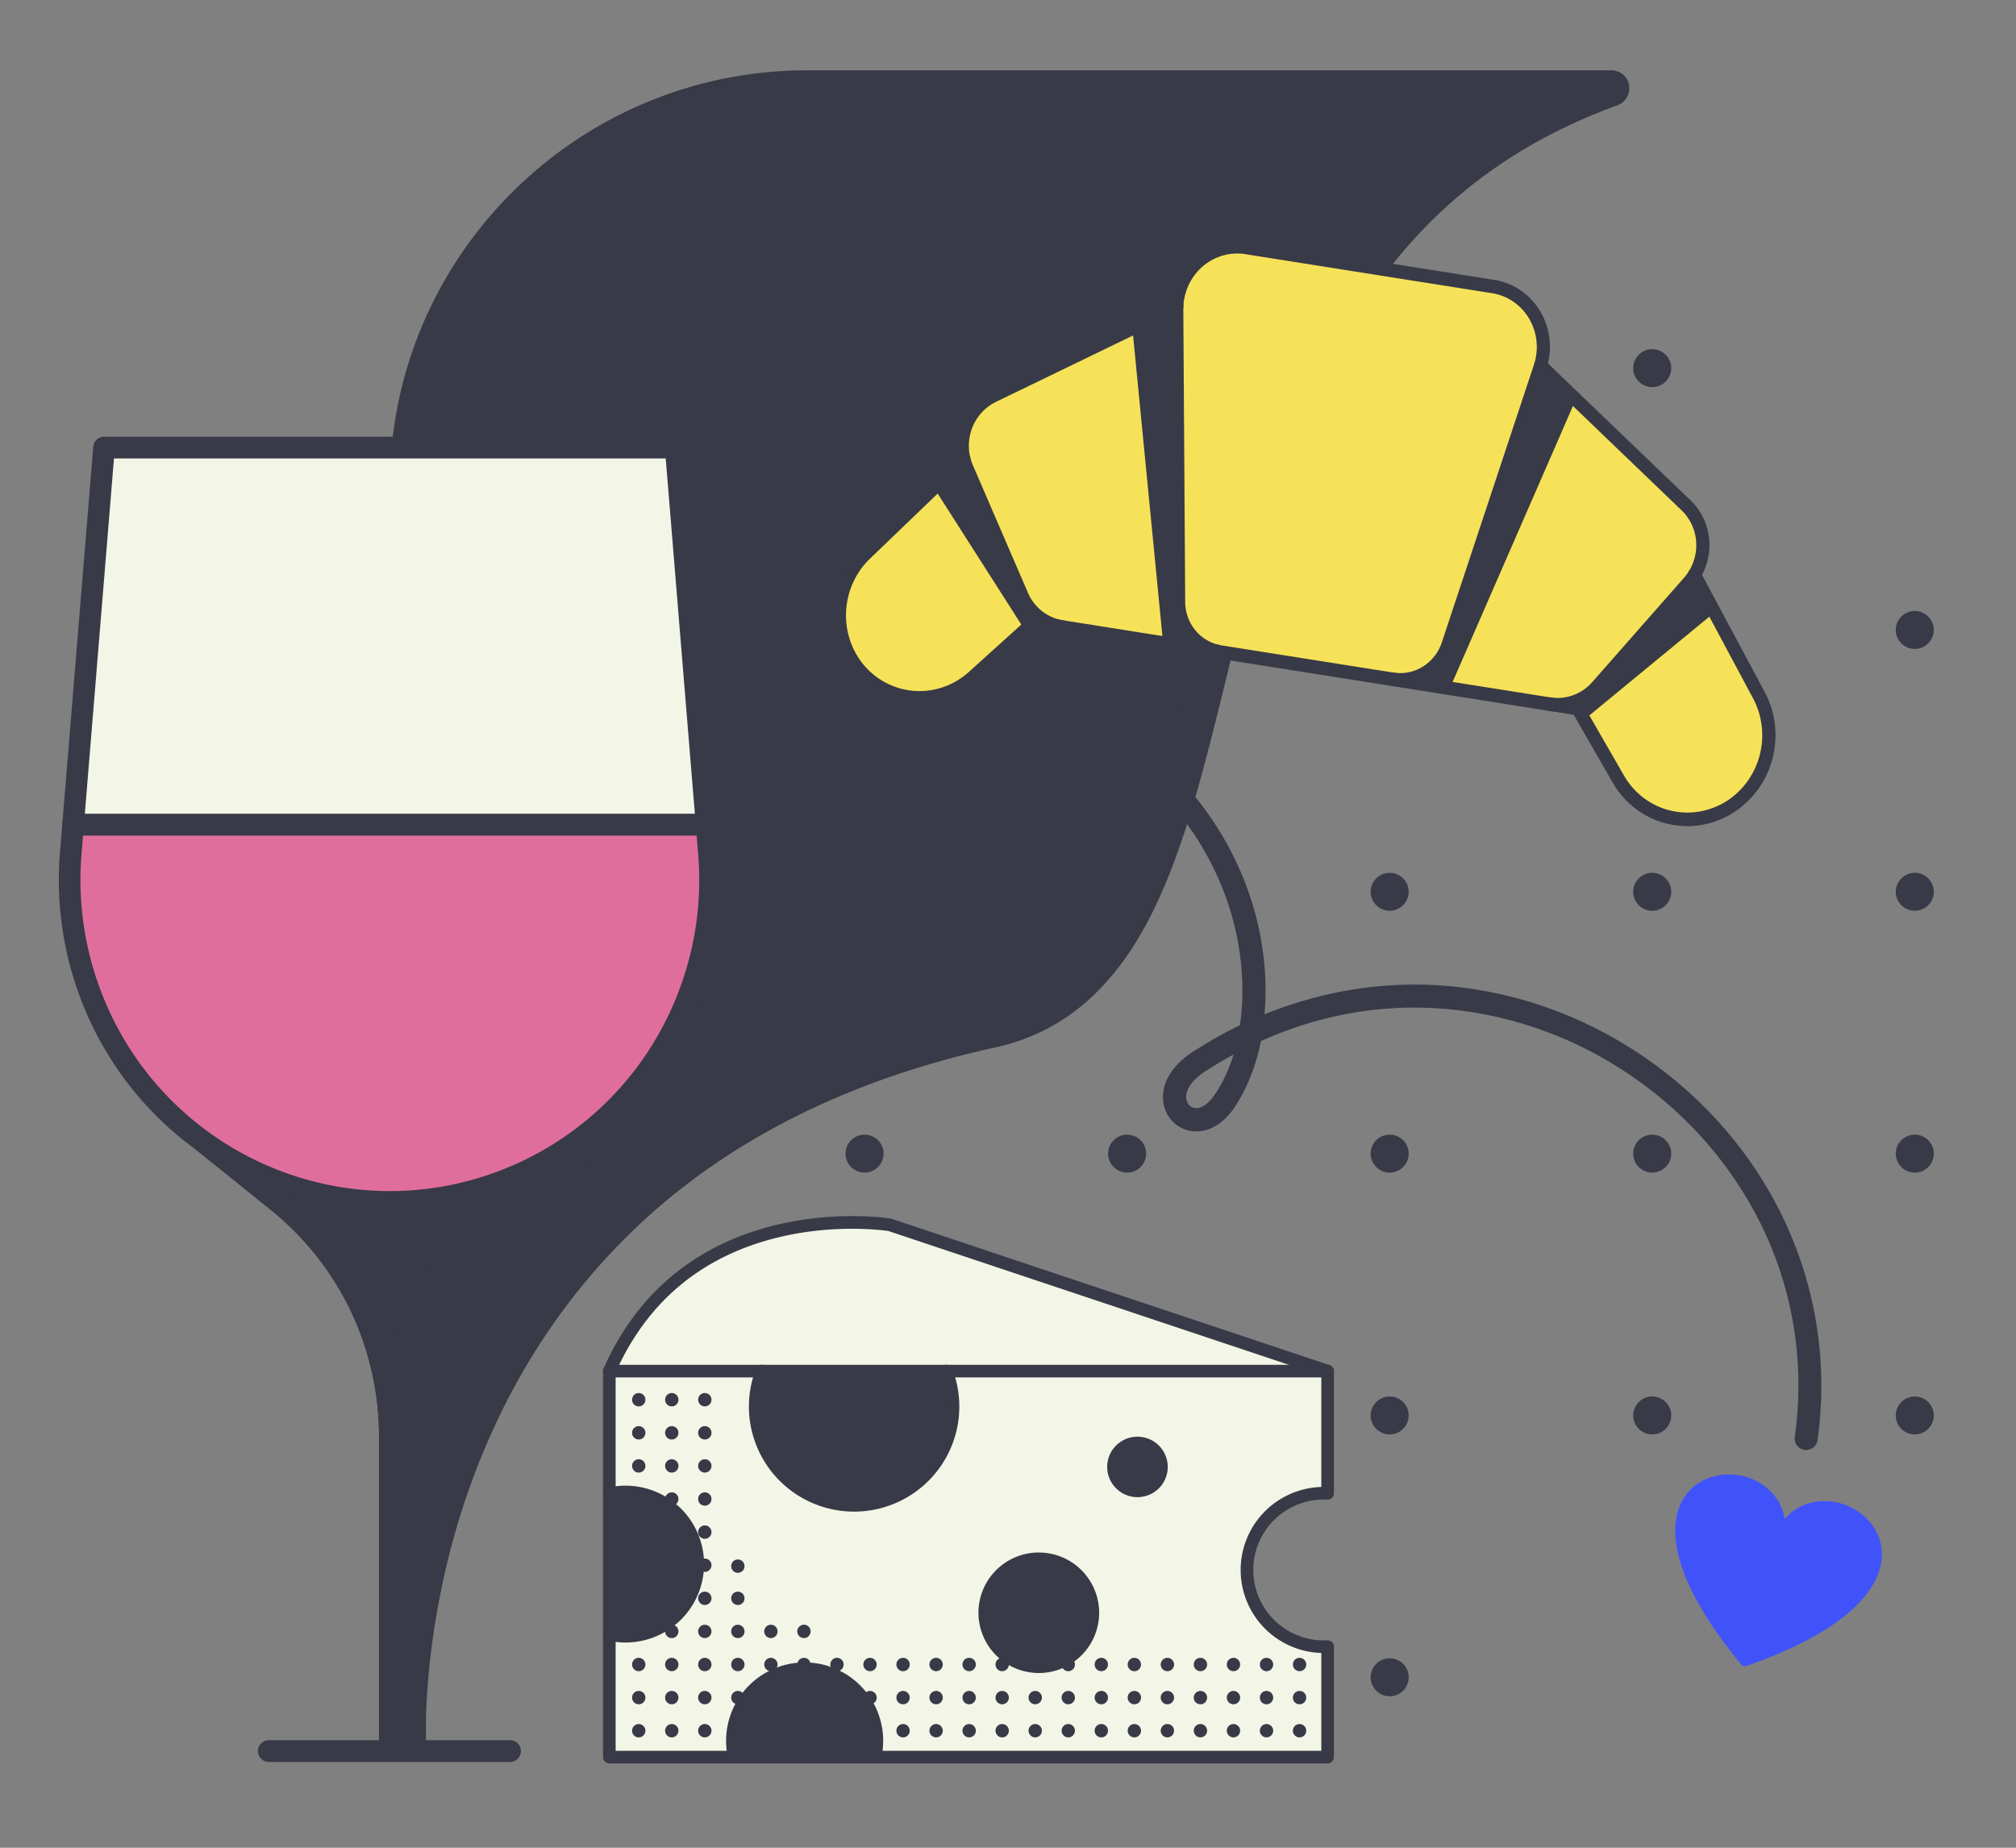 <svg xmlns="http://www.w3.org/2000/svg" viewBox="0 0 1200 1100" width="1200" height="1100"><rect x="0" y="0" width="1200" height="1100" fill="#808080" stroke="none"/><g transform="translate(970.0 42.0) rotate(-180.0 -369.0 501.5) scale(-2.155 2.149)"><svg width="342.4" height="466.8" viewBox="0 0 342.4 466.8"><g fill="#383A47"><path d="M337.4 461.8H115.3C54.4 461.8 5 412.4 5 351.5V5s-7 159 161.1 196c86 18.9 30.1 209.6 171.3 260.8z"/><path d="M337.4 466.8H115.3C51.7 466.8 0 415.1 0 351.5V11.6c-.1-4 0-6.4 0-6.8C.1 2.1 2.4 0 5.1 0 7.8.1 10 2.3 10 5v5.3c.3 12 2.5 43.4 17.3 77.2 10.9 25 26.5 46.4 46.2 63.7 24.7 21.6 56.3 36.7 93.7 44.9 18.8 4.1 32.9 16.3 43.3 37.1 9.1 18.2 14.7 41.3 20.7 65.8 14.9 61.2 31.8 130.5 107.9 158.1 2.3.8 3.6 3.2 3.2 5.6s-2.5 4.1-4.9 4.1zM10 69.8v281.7c0 58.1 47.2 105.3 105.3 105.3h198.6c-25.5-13.8-45.4-33.9-60.4-61.1-16.4-29.8-24.8-64.1-32.1-94.3-11.5-47.1-21.4-87.8-56.4-95.5-39.2-8.6-72.3-24.6-98.3-47.4-20.9-18.3-37.3-41-48.8-67.4-3.1-7.3-5.7-14.4-7.9-21.3z"/></g></svg></g><g transform="translate(347.0 52.0) rotate(0.0 402.0 479.0) scale(2.265 2.259)"><svg width="355" height="424" viewBox="0 0 355 424"><g fill="#383a48"><circle cx="350" cy="143" r="5"/><circle cx="350" cy="212" r="5"/><circle cx="350" cy="281" r="5"/><circle cx="350" cy="350" r="5"/><circle cx="281" cy="74" r="5"/><circle cx="281" cy="143" r="5"/><circle cx="281" cy="212" r="5"/><circle cx="281" cy="281" r="5"/><circle cx="281" cy="350" r="5"/><circle cx="212" cy="5" r="5"/><circle cx="212" cy="74" r="5"/><circle cx="212" cy="143" r="5"/><circle cx="212" cy="212" r="5"/><circle cx="212" cy="281" r="5"/><circle cx="212" cy="350" r="5"/><circle cx="212" cy="419" r="5"/><circle cx="143" cy="5" r="5"/><circle cx="143" cy="74" r="5"/><circle cx="143" cy="143" r="5"/><circle cx="143" cy="212" r="5"/><circle cx="143" cy="281" r="5"/><circle cx="143" cy="350" r="5"/><circle cx="143" cy="419" r="5"/><circle cx="74" cy="74" r="5"/><circle cx="74" cy="143" r="5"/><circle cx="74" cy="212" r="5"/><circle cx="74" cy="281" r="5"/><circle cx="74" cy="350" r="5"/><circle cx="5" cy="143" r="5"/><circle cx="5" cy="212" r="5"/><circle cx="5" cy="281" r="5"/></g></svg></g><g transform="translate(1075.0 153.0) rotate(8.992 -283.5 152.0) scale(-0.781 0.805)"><svg width="725.713" height="377.457" viewBox="0 0 725.713 377.457"><path d="M174.851 303.507H152.88l-38.898 46.747a61.632 61.632 0 0 1-88.966 6.047v-.012a61.62 61.62 0 0 1-6.974-83.363l62.963-80.649a40.845 40.845 0 0 0 3.27 6.073l56.599 86.748a40.569 40.569 0 0 0 33.978 18.41zm532.81-30.581a61.606 61.606 0 0 1-6.96 83.363v.012a61.632 61.632 0 0 1-88.967-6.047l-38.898-46.747h-21.972a40.569 40.569 0 0 0 33.978-18.41l56.598-86.747a40.844 40.844 0 0 0 3.271-6.073z" fill="#f6e258"/><path d="M630.169 142.564a40.518 40.518 0 0 1 11.271 55.786l-56.598 86.748a40.569 40.569 0 0 1-33.978 18.41H431.557l.025-.128a38.042 38.042 0 0 0 34.461-31.544l36.274-213.547a32.77 32.77 0 0 0 .279-1.902zM294.158 303.47v.037H174.851a40.569 40.569 0 0 1-33.978-18.41L84.275 198.35a40.518 40.518 0 0 1 11.271-55.786L221.776 57.3c.037.33.1.659.151.989l36.274 213.547a38.042 38.042 0 0 0 35.957 31.633z" fill="#f6e258"/><path d="M457.32 5a45.64 45.64 0 0 1 45.276 51.387 32.729 32.729 0 0 1-.28 1.902l-36.273 213.547a38.042 38.042 0 0 1-34.46 31.544 34.473 34.473 0 0 1-3.044.127H295.705c-.52 0-1.04-.012-1.547-.038a38.042 38.042 0 0 1-35.957-31.633L221.927 58.289c-.05-.33-.114-.66-.152-.99A45.628 45.628 0 0 1 266.925 5z" fill="#f6e258"/><g fill="#383a47"><path d="M428.54 308.507H295.705c-.604 0-1.208-.014-1.797-.044a43.22 43.22 0 0 1-40.637-35.79l-36.329-213.89a19.677 19.677 0 0 1-.123-.819A50.628 50.628 0 0 1 266.924 0H457.32a50.64 50.64 0 0 1 50.237 57.003 37.77 37.77 0 0 1-.319 2.173l-36.266 213.497a42.99 42.99 0 0 1-38.993 35.692 38.866 38.866 0 0 1-3.44.142zM266.924 10a40.63 40.63 0 0 0-40.204 46.565c.01.054.016.107.022.161.016.137.04.273.063.41l.064.391 36.262 213.471a33.184 33.184 0 0 0 31.229 27.475c.473.024.91.034 1.345.034H428.54c.935 0 1.786-.035 2.601-.107a33.012 33.012 0 0 0 29.973-27.403l36.273-213.546a28.936 28.936 0 0 0 .25-1.7A40.64 40.64 0 0 0 457.32 10z"/><path d="M174.851 308.507a45.423 45.423 0 0 1-38.166-20.677l-56.597-86.748a45.512 45.512 0 0 1 12.66-62.661l126.228-85.265a5 5 0 0 1 5.598 8.287L98.345 146.707a35.579 35.579 0 0 0-12.754 43.583 36.005 36.005 0 0 0 2.873 5.33l56.596 86.746a35.457 35.457 0 0 0 29.791 16.141 5 5 0 0 1 0 10zm119.307 0h-97.233a5 5 0 0 1 0-10h96.795c.145-.012.29-.019.438-.019a4.984 4.984 0 0 1 5 4.981v.038a5 5 0 0 1-5 5z"/><path d="M66.477 377.461a65.953 65.953 0 0 1-44.838-17.47 5.12 5.12 0 0 1-.227-.223 66.619 66.619 0 0 1-7.313-89.917l62.963-80.65a5 5 0 1 1 7.883 6.152l-62.962 80.65A56.904 56.904 0 0 0 28.39 352.6c.074.066.144.135.212.205a56.632 56.632 0 0 0 81.536-5.75l38.899-46.746a5 5 0 0 1 3.844-1.802h44.045a5 5 0 1 1 0 10h-41.702l-37.398 44.945a66.028 66.028 0 0 1-46.692 23.85q-2.337.16-4.656.16zm484.387-68.954a5 5 0 0 1 0-10 35.457 35.457 0 0 0 29.791-16.141l56.598-86.748a36 36 0 0 0 2.87-5.328 35.578 35.578 0 0 0-12.753-43.583L499.797 60.53a5 5 0 1 1 5.597-8.286l127.573 86.177a45.585 45.585 0 0 1 16.333 55.843 46.084 46.084 0 0 1-3.67 6.815l-56.6 86.75a45.423 45.423 0 0 1-38.166 20.678zm-22.074 0h-97.233a5 5 0 0 1-4.903-5.98l.025-.127a4.997 4.997 0 0 1 5.884-3.923l.14.03h96.087a5 5 0 0 1 0 10z"/><path d="M659.237 377.461q-2.319 0-4.655-.158a66.028 66.028 0 0 1-46.692-23.851l-37.398-44.945H528.79a5 5 0 0 1 0-10h44.046a5 5 0 0 1 3.843 1.802l38.899 46.746a56.631 56.631 0 0 0 81.537 5.749c.067-.07.138-.138.21-.204a56.888 56.888 0 0 0 6.394-76.597l-62.949-80.65a5 5 0 0 1 7.883-6.153l62.95 80.65a66.604 66.604 0 0 1-7.303 89.92q-.108.114-.225.22a65.96 65.96 0 0 1-44.838 17.471zM221.927 58.289s37.926 220.063 38.477 221.365 19.858 24.136 19.858 24.136l-28.777-.74-60.026-224.128zM81.004 192.277l71.875 111.23-6.918 6.518-84.586-92.605zM502.552 58.289s-37.925 220.063-38.477 221.365-19.857 24.136-19.857 24.136l28.776-.74L533.02 78.923z"/><path d="M643.475 192.277 571.6 303.507l6.919 6.518 84.586-92.605z"/></g></svg></g><g transform="translate(990.0 885.0) rotate(15.64 62.5 54.5) scale(0.497 0.488)"><svg width="251.447" height="223.225" viewBox="0 0 251.447 223.225"><g data-name="Layer 2"><g data-name="heart_shape_2 copy 5"><path d="M248.014 42.5C238.983 16.174 211.646-1.266 181.538.072c-20.228.9-43.944 11.2-55.815 36.6-11.87-25.4-35.587-35.7-55.814-36.6C39.8-1.269 12.463 16.175 3.432 42.5c-5.244 15.285-7.074 40.937 13.989 76.338C37.064 151.851 72.53 186.663 122.833 222.3a5 5 0 0 0 5.781 0c50.3-35.641 85.769-70.453 105.412-103.469 21.063-35.397 19.233-61.049 13.988-76.331Z" fill="#4053FA"/></g></g></svg></g><g transform="translate(610.0 489.0) rotate(73.028 258.0 168.0) scale(1.378 1.378)"><svg width="374.4" height="243.8" viewBox="0 0 374.4 243.8"><path d="M151.9 243.8c-.6 0-1.1 0-1.7-.1-8.1-.9-14.7-7.8-17.8-18.5-2.2-7.6-3.9-15.3-5.1-23-10.3-4.9-22.2-8.2-34.8-9.7-29.3-3.3-59.4 4.1-84.7 20.9-2.3 1.5-5.4.9-6.9-1.4s-.9-5.4 1.4-6.9C29.6 187 62 179 93.7 182.6c11.4 1.3 22.4 4.1 32.2 8.1-2.1-23.4.4-46.6 7.5-68.5 9.9-30.4 28.3-57.7 53.2-79s54.7-35.4 86.3-40.7c33.5-5.6 67.6-1 98.7 13.4 2.5 1.2 3.6 4.1 2.4 6.6s-4.1 3.6-6.6 2.4c-29.3-13.6-61.4-18-92.9-12.7-29.8 5-57.9 18.3-81.4 38.4s-40.8 45.9-50.2 74.5c-7.3 22.5-9.5 46.4-6.4 70.4 9.8 5.3 18.2 12 24.3 19.6 5.7 7.1 7.1 15 3.8 21.2-2.6 4.7-7.4 7.5-12.7 7.5zm-13.3-35.3c.9 4.6 2.1 9.3 3.4 13.9 1.9 6.7 5.4 10.9 9.3 11.3 1.9.2 3.6-.6 4.4-2.1 1.4-2.5.3-6.2-2.8-10.1-3.8-4.8-8.6-9.1-14.3-13z" fill="#383a48"/></svg></g><g transform="translate(794.0 724.0) rotate(0.0 -217.5 163.0) scale(-0.751 0.75)"><svg width="579.311" height="434.398" viewBox="0 0 579.311 434.398"><path d="M476.763 416.48a56.915 56.915 0 0 1-1.469 12.918h-111.58a57.262 57.262 0 1 1 113.049-12.917zm97.547-196.088V332a57.259 57.259 0 1 1 0-111.608zm-418.61-40.33a19.002 19.002 0 1 1-19.009 18.996 19.008 19.008 0 0 1 19.01-18.996z" fill="#383a47"/><circle cx="233.913" cy="314.826" fill="#383a47" r="42.832"/><path d="M453.457 123.008a78.382 78.382 0 1 1-146.322 0z" fill="#383a47"/><path d="M574.31 332v97.398h-99.016a57.259 57.259 0 1 0-111.58 0H5v-87.717c1.006.055 1.999.082 3.005.082a60.91 60.91 0 1 0 0-121.82c-1.006 0-1.999.028-3.005.082v-97.017h302.135a78.382 78.382 0 1 0 146.322 0H574.31v97.384a57.259 57.259 0 1 0 0 111.608zm-297.565-17.174a42.832 42.832 0 1 0-42.832 42.832 42.827 42.827 0 0 0 42.832-42.832zM174.709 199.058a19.01 19.01 0 1 0-19.009 19.01 19.008 19.008 0 0 0 19.01-19.01zm399.601-76.05H5L351.911 6.94s159.62-26.46 222.4 116.068z" fill="#F3F6E7"/><path d="M574.31 225.392a5 5 0 0 1-5-5v-92.384H453.457a5 5 0 1 1 0-10H574.31a5 5 0 0 1 5 5v97.384a5 5 0 0 1-5 5zM363.713 434.398H5a5 5 0 0 1-5-5v-87.717a5 5 0 0 1 5.269-4.992c.929.05 1.823.074 2.736.074a55.91 55.91 0 1 0 0-111.82 50.6 50.6 0 0 0-2.736.075A5 5 0 0 1 0 220.025v-97.017a5 5 0 0 1 5-5h302.134a5 5 0 0 1 0 10H10v86.965a65.91 65.91 0 0 1 0 131.76v77.665h353.713a5 5 0 0 1 0 10zm210.597 0h-99.016a5 5 0 0 1 0-10h94.016V332a5 5 0 0 1 10 0v97.398a5 5 0 0 1-5 5z" fill="#383a47"/><path d="M5 128.009a5.001 5.001 0 0 1-1.586-9.743L350.324 2.198a5.006 5.006 0 0 1 .77-.19c1.668-.277 41.446-6.65 89.615 4.65 28.39 6.659 53.737 18.12 75.335 34.062 27.024 19.947 48.166 46.954 62.842 80.272a5 5 0 0 1-9.152 4.031C544.414 67.54 500.35 31.02 438.765 16.473c-43.894-10.366-81.568-5.265-85.672-4.656L6.587 127.749a5 5 0 0 1-1.588.26z" fill="#383a47"/><path d="M380.302 234.543a83.404 83.404 0 0 1-77.833-113.335 5 5 0 0 1 4.665-3.2h146.323a5 5 0 0 1 4.665 3.2 83.402 83.402 0 0 1-77.82 113.335zM310.65 128.008a73.383 73.383 0 1 0 139.29 0zM155.7 223.067a24.002 24.002 0 1 1 24.01-24.01 24.037 24.037 0 0 1-24.01 24.01zm0-38.005a14.002 14.002 0 1 0 14.01 13.996 14.019 14.019 0 0 0-14.01-13.996zm78.213 177.596a47.832 47.832 0 1 1 47.832-47.832 47.886 47.886 0 0 1-47.832 47.832zm0-85.664a37.832 37.832 0 1 0 37.832 37.832 37.875 37.875 0 0 0-37.832-37.832zm327.535 61.461a62.259 62.259 0 1 1 13.984-122.935 5 5 0 0 1 3.878 4.872V332a5 5 0 0 1-3.878 4.872 62.39 62.39 0 0 1-13.984 1.583zm0-114.518a52.259 52.259 0 1 0 7.862 103.928V224.527a52.684 52.684 0 0 0-7.862-.59zm-86.154 210.461h-111.58a5 5 0 0 1-4.87-3.867 62.258 62.258 0 1 1 121.32 0 5 5 0 0 1-4.87 3.867zm-107.453-10h103.325a52.258 52.258 0 1 0-103.325 0z" fill="#383a47"/><g fill="#383a48"><ellipse cx="498.626" cy="145.713" rx="5.301" ry="5.318"/><ellipse cx="524.814" cy="145.713" rx="5.301" ry="5.318"/><ellipse cx="551.002" cy="145.713" rx="5.301" ry="5.318"/><ellipse cx="498.626" cy="171.986" rx="5.301" ry="5.318"/><ellipse cx="524.814" cy="171.986" rx="5.301" ry="5.318"/><ellipse cx="551.002" cy="171.986" rx="5.301" ry="5.318"/><ellipse cx="498.626" cy="198.259" rx="5.301" ry="5.318"/><ellipse cx="524.814" cy="198.259" rx="5.301" ry="5.318"/><ellipse cx="551.002" cy="198.259" rx="5.301" ry="5.318"/><ellipse cx="498.626" cy="224.533" rx="5.301" ry="5.318"/><ellipse cx="524.814" cy="224.533" rx="5.301" ry="5.318"/><ellipse cx="551.002" cy="224.533" rx="5.301" ry="5.318"/><ellipse cx="498.626" cy="250.806" rx="5.301" ry="5.318"/><ellipse cx="524.814" cy="250.806" rx="5.301" ry="5.318"/><ellipse cx="551.002" cy="250.806" rx="5.301" ry="5.318"/><ellipse cx="498.626" cy="277.079" rx="5.301" ry="5.318"/><ellipse cx="524.814" cy="277.079" rx="5.301" ry="5.318"/><ellipse cx="551.002" cy="277.079" rx="5.301" ry="5.318"/><ellipse cx="498.626" cy="303.353" rx="5.301" ry="5.318"/><ellipse cx="524.814" cy="303.353" rx="5.301" ry="5.318"/><ellipse cx="551.002" cy="303.353" rx="5.301" ry="5.318"/><ellipse cx="498.626" cy="329.626" rx="5.301" ry="5.318"/><ellipse cx="472.438" cy="329.626" rx="5.301" ry="5.318"/><ellipse cx="446.25" cy="329.626" rx="5.301" ry="5.318"/><ellipse cx="420.062" cy="329.626" rx="5.301" ry="5.318"/><ellipse cx="472.438" cy="303.353" rx="5.301" ry="5.318"/><ellipse cx="472.438" cy="277.813" rx="5.301" ry="5.318"/><ellipse cx="524.814" cy="329.626" rx="5.301" ry="5.318"/><ellipse cx="551.002" cy="329.626" rx="5.301" ry="5.318"/><ellipse cx="27.24" cy="355.899" rx="5.301" ry="5.318"/><ellipse cx="53.428" cy="355.899" rx="5.301" ry="5.318"/><ellipse cx="79.616" cy="355.899" rx="5.301" ry="5.318"/><ellipse cx="105.805" cy="355.899" rx="5.301" ry="5.318"/><ellipse cx="131.993" cy="355.899" rx="5.301" ry="5.318"/><ellipse cx="158.181" cy="355.899" rx="5.301" ry="5.318"/><ellipse cx="184.369" cy="355.899" rx="5.301" ry="5.318"/><ellipse cx="210.557" cy="355.899" rx="5.301" ry="5.318"/><ellipse cx="236.745" cy="355.899" rx="5.301" ry="5.318"/><ellipse cx="262.933" cy="355.899" rx="5.301" ry="5.318"/><ellipse cx="289.121" cy="355.899" rx="5.301" ry="5.318"/><ellipse cx="315.309" cy="355.899" rx="5.301" ry="5.318"/><ellipse cx="341.497" cy="355.899" rx="5.301" ry="5.318"/><ellipse cx="367.685" cy="355.899" rx="5.301" ry="5.318"/><ellipse cx="393.874" cy="355.899" rx="5.301" ry="5.318"/><ellipse cx="420.062" cy="355.899" rx="5.301" ry="5.318"/><ellipse cx="446.25" cy="355.899" rx="5.301" ry="5.318"/><ellipse cx="472.438" cy="355.899" rx="5.301" ry="5.318"/><ellipse cx="498.626" cy="355.899" rx="5.301" ry="5.318"/><ellipse cx="524.814" cy="355.899" rx="5.301" ry="5.318"/><ellipse cx="551.002" cy="355.899" rx="5.301" ry="5.318"/><ellipse cx="27.24" cy="382.173" rx="5.301" ry="5.318"/><ellipse cx="53.428" cy="382.173" rx="5.301" ry="5.318"/><ellipse cx="79.616" cy="382.173" rx="5.301" ry="5.318"/><ellipse cx="105.805" cy="382.173" rx="5.301" ry="5.318"/><ellipse cx="131.993" cy="382.173" rx="5.301" ry="5.318"/><ellipse cx="158.181" cy="382.173" rx="5.301" ry="5.318"/><ellipse cx="184.369" cy="382.173" rx="5.301" ry="5.318"/><ellipse cx="210.557" cy="382.173" rx="5.301" ry="5.318"/><ellipse cx="236.745" cy="382.173" rx="5.301" ry="5.318"/><ellipse cx="262.933" cy="382.173" rx="5.301" ry="5.318"/><ellipse cx="289.121" cy="382.173" rx="5.301" ry="5.318"/><ellipse cx="315.309" cy="382.173" rx="5.301" ry="5.318"/><ellipse cx="341.497" cy="382.173" rx="5.301" ry="5.318"/><ellipse cx="367.685" cy="382.173" rx="5.301" ry="5.318"/><ellipse cx="393.874" cy="382.173" rx="5.301" ry="5.318"/><ellipse cx="420.062" cy="382.173" rx="5.301" ry="5.318"/><ellipse cx="446.25" cy="382.173" rx="5.301" ry="5.318"/><ellipse cx="472.438" cy="382.173" rx="5.301" ry="5.318"/><ellipse cx="498.626" cy="382.173" rx="5.301" ry="5.318"/><ellipse cx="524.814" cy="382.173" rx="5.301" ry="5.318"/><ellipse cx="551.002" cy="382.173" rx="5.301" ry="5.318"/><ellipse cx="27.24" cy="408.446" rx="5.301" ry="5.318"/><ellipse cx="53.428" cy="408.446" rx="5.301" ry="5.318"/><ellipse cx="79.616" cy="408.446" rx="5.301" ry="5.318"/><ellipse cx="105.805" cy="408.446" rx="5.301" ry="5.318"/><ellipse cx="131.993" cy="408.446" rx="5.301" ry="5.318"/><ellipse cx="158.181" cy="408.446" rx="5.301" ry="5.318"/><ellipse cx="184.369" cy="408.446" rx="5.301" ry="5.318"/><ellipse cx="210.557" cy="408.446" rx="5.301" ry="5.318"/><ellipse cx="236.745" cy="408.446" rx="5.301" ry="5.318"/><ellipse cx="262.933" cy="408.446" rx="5.301" ry="5.318"/><ellipse cx="289.121" cy="408.446" rx="5.301" ry="5.318"/><ellipse cx="315.309" cy="408.446" rx="5.301" ry="5.318"/><ellipse cx="341.497" cy="408.446" rx="5.301" ry="5.318"/><ellipse cx="367.685" cy="408.446" rx="5.301" ry="5.318"/><ellipse cx="393.874" cy="408.446" rx="5.301" ry="5.318"/><ellipse cx="420.062" cy="408.446" rx="5.301" ry="5.318"/><ellipse cx="446.25" cy="408.446" rx="5.301" ry="5.318"/><ellipse cx="472.438" cy="408.446" rx="5.301" ry="5.318"/><ellipse cx="498.626" cy="408.446" rx="5.301" ry="5.318"/><ellipse cx="524.814" cy="408.446" rx="5.301" ry="5.318"/><ellipse cx="551.002" cy="408.446" rx="5.301" ry="5.318"/></g></svg></g><g transform="translate(35.0 260.0) rotate(0.0 197.0 394.5) scale(1.608 1.616)"><svg width="245.088" height="488.203" viewBox="0 0 245.088 488.203"><g fill="#383a48"><path d="M80.834 281.592a111.291 111.291 0 0 1 41.711 86.856 111.286 111.286 0 0 1 41.71-86.856l26.942-21.583H53.891z"/><path d="M122.545 372.448a4 4 0 0 1-4-4c0-32.743-14.656-63.263-40.212-83.735L51.39 263.131a4 4 0 0 1 2.501-7.122h137.305a4 4 0 0 1 2.501 7.122l-26.941 21.583c-25.555 20.471-40.211 50.991-40.211 83.735a4 4 0 0 1-4 3.999zm-39.21-93.978c19.368 15.516 32.91 36.401 39.21 59.709 6.299-23.309 19.841-44.194 39.209-59.709l18.052-14.461H65.282z"/><path d="M122.544 487.468a4 4 0 0 1-4-4v-115.02c0-35.185 15.749-67.981 43.21-89.979l26.942-21.583a4 4 0 1 1 5.002 6.244l-26.942 21.583c-25.556 20.471-40.212 50.991-40.212 83.734v115.02a4 4 0 0 1-4 4.001z"/><path d="M122.544 487.468a4 4 0 0 1-4-4v-115.02c0-32.743-14.656-63.264-40.211-83.734L51.39 263.131a4 4 0 0 1 5.002-6.244l26.942 21.583c27.46 21.998 43.209 54.793 43.209 89.978v115.02c.001 2.209-1.79 4-3.999 4z"/><path d="M167.064 488.203H77.715a4 4 0 0 1 0-8h89.349a4 4 0 0 1 0 8z"/></g><path d="M16.741 4h211.606L239.8 142.947H5.289z" fill="#f3f6e7"/><path d="M239.799 146.947H5.289a4 4 0 0 1-3.986-4.329L12.755 3.671A3.999 3.999 0 0 1 16.741 0h211.606a4 4 0 0 1 3.986 3.671l11.452 138.947a4.003 4.003 0 0 1-3.986 4.329zm-230.167-8h225.824L224.664 8H20.424z" fill="#383a48"/><path d="M5.289 142.947H239.8l.879 10.674c5.693 69.071-48.83 128.273-118.135 128.273h-.001c-69.305 0-123.828-59.201-118.135-128.273z" fill="#e06e9c"/><path d="M122.545 285.893c-34.148 0-67.002-14.406-90.136-39.525C9.276 221.249-2.383 187.324.423 153.291l.88-10.673a3.999 3.999 0 0 1 3.986-3.671H239.8a4 4 0 0 1 3.986 3.671l.88 10.673c2.806 34.033-8.854 67.958-31.987 93.076-23.133 25.12-55.986 39.526-90.134 39.526zM8.972 146.947l-.577 7.002c-2.622 31.811 8.275 63.521 29.898 87s52.331 36.944 84.25 36.944 62.627-13.466 84.251-36.945c21.623-23.479 32.521-55.189 29.898-87l-.577-7.002H8.972z" fill="#383a48"/></svg></g></svg>
